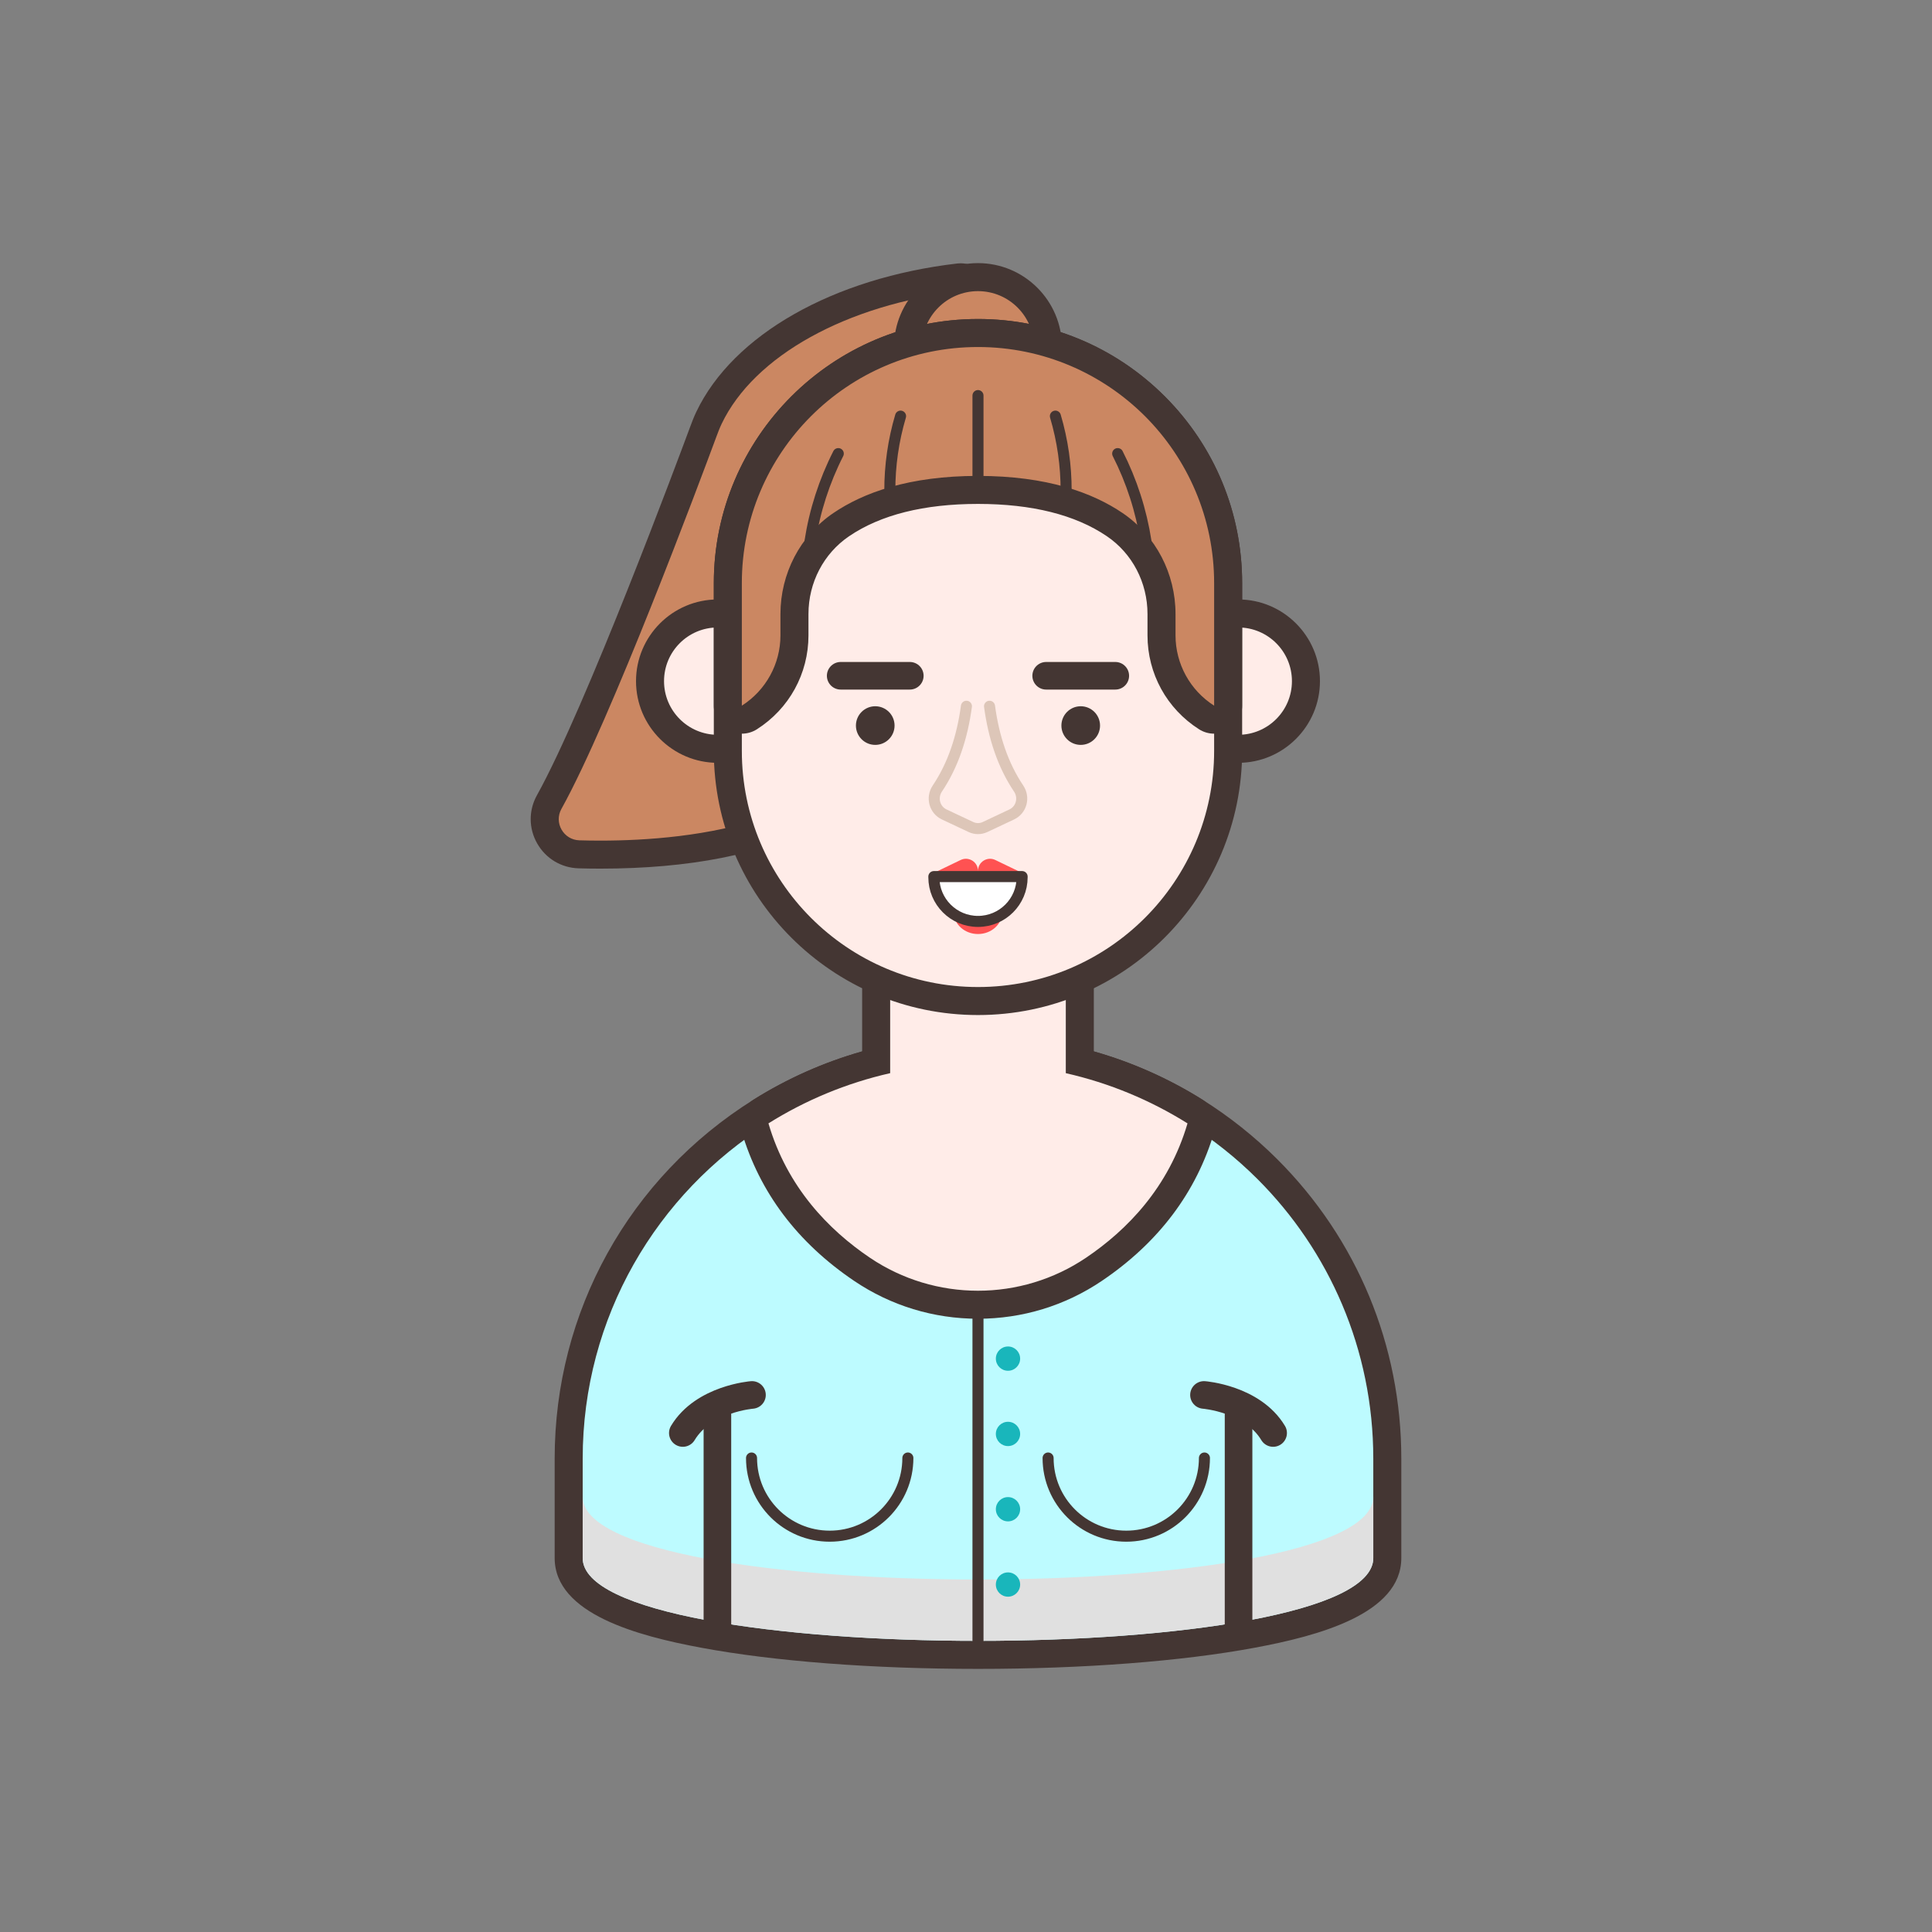 <?xml version="1.0" encoding="utf-8"?>
<!-- Generator: Adobe Illustrator 16.0.0, SVG Export Plug-In . SVG Version: 6.00 Build 0)  -->
<!DOCTYPE svg PUBLIC "-//W3C//DTD SVG 1.1//EN" "http://www.w3.org/Graphics/SVG/1.1/DTD/svg11.dtd">
<svg version="1.1" id="Layer_1" xmlns="http://www.w3.org/2000/svg" xmlns:xlink="http://www.w3.org/1999/xlink" x="0px" y="0px"
	 width="350px" height="350px" viewBox="0 0 350 350" enable-background="new 0 0 350 350" xml:space="preserve">
<rect x="0" y="0" width="350" height="350" fill="#808080" stroke="none"/>
<g>
	<g>
		<path fill="#BDFBFF" d="M177.171,299.795c-12.383,0-74.15-0.847-74.15-17.546v-18.02c0-25.713,13.026-49.216,34.845-62.87
			c11.77-7.373,25.361-11.27,39.305-11.27c13.943,0,27.534,3.896,39.306,11.271c4.739,2.971,9.154,6.484,13.125,10.444
			c14.007,13.996,21.72,32.613,21.72,52.425v18.02C251.321,298.948,189.553,299.795,177.171,299.795z"/>
		<path fill="#443633" d="M177.171,192.628c13.938,0,26.954,3.989,37.958,10.883c4.6,2.883,8.854,6.274,12.681,10.092
			c12.963,12.953,20.974,30.861,20.974,50.627v18.02c0,10.006-35.806,15.008-71.612,15.008c-35.806,0-71.612-5.002-71.612-15.008
			v-18.02c0-25.604,13.441-48.069,33.654-60.719C150.217,196.617,163.232,192.628,177.171,192.628 M177.171,187.552
			c-14.421,0-28.479,4.031-40.653,11.657c-22.563,14.121-36.035,38.428-36.035,65.021v18.02c0,10.134,15.138,14.125,26.525,16.246
			c13.286,2.475,31.1,3.838,50.164,3.838s36.878-1.363,50.162-3.838c11.388-2.121,26.526-6.112,26.526-16.246v-18.02
			c0-20.489-7.977-39.744-22.462-54.218c-4.108-4.098-8.674-7.731-13.571-10.802C205.649,191.583,191.591,187.552,177.171,187.552
			L177.171,187.552z"/>
	</g>
	<path fill="#E0E0E0" d="M105.559,271.134v11.115c0,20.011,143.225,20.011,143.225,0v-11.115
		C248.783,291.145,105.559,291.145,105.559,271.134z"/>
	<g>
		<path fill="#FFECE8" d="M177.17,236.365c-7.523,0-14.785-2.217-20.998-6.413c-9.801-6.616-16.327-15.271-19.396-25.727
			c-0.32-1.091,0.125-2.263,1.088-2.865c6.467-4.051,13.475-7.055,20.859-8.945v-16.659c0-0.843,0.418-1.63,1.115-2.103
			c0.426-0.288,0.922-0.437,1.423-0.437c0.319,0,0.638,0.061,0.942,0.182c4.768,1.907,9.803,2.875,14.966,2.875
			c5.162,0,10.198-0.968,14.966-2.875c0.304-0.121,0.624-0.182,0.942-0.182c0.501,0,0.996,0.148,1.423,0.437
			c0.698,0.473,1.115,1.26,1.115,2.103v16.659c7.385,1.891,14.394,4.895,20.859,8.945c0.964,0.603,1.408,1.774,1.088,2.865
			c-3.068,10.455-9.595,19.11-19.396,25.727C191.956,234.148,184.695,236.365,177.17,236.365z"/>
		<path fill="#443633" d="M193.079,175.756v18.657c7.929,1.8,15.362,4.909,22.05,9.098c-3.4,11.583-10.921,19.304-18.381,24.339
			c-5.901,3.984-12.739,5.978-19.577,5.978c-6.838,0-13.676-1.993-19.579-5.978c-7.458-5.035-14.98-12.756-18.38-24.339
			c6.688-4.188,14.121-7.298,22.05-9.098v-18.657c4.924,1.97,10.284,3.055,15.909,3.055
			C182.796,178.811,188.155,177.726,193.079,175.756 M193.078,170.68c-0.637,0-1.275,0.119-1.884,0.362
			c-4.467,1.786-9.186,2.692-14.023,2.692c-4.839,0-9.556-0.906-14.023-2.692c-0.608-0.243-1.249-0.362-1.885-0.362
			c-1,0-1.994,0.295-2.846,0.872c-1.395,0.944-2.231,2.52-2.231,4.204v14.715c-6.939,1.968-13.539,4.898-19.668,8.738
			c-1.927,1.208-2.816,3.55-2.176,5.731c3.24,11.037,10.107,20.16,20.411,27.116c6.635,4.479,14.386,6.847,22.419,6.847
			c8.031,0,15.784-2.368,22.419-6.847c10.303-6.956,17.17-16.079,20.41-27.116c0.641-2.182-0.249-4.523-2.176-5.731
			c-6.129-3.84-12.73-6.771-19.669-8.738v-14.715c0-1.685-0.836-3.26-2.23-4.204C195.073,170.975,194.08,170.68,193.078,170.68
			L193.078,170.68z"/>
	</g>
	
		<line fill="none" stroke="#443633" stroke-width="2" stroke-linecap="round" stroke-linejoin="round" stroke-miterlimit="10" x1="177.171" y1="236.464" x2="177.171" y2="297.256"/>
	<circle fill="#19B6BB" cx="182.608" cy="287.056" r="2.2"/>
	<circle fill="#19B6BB" cx="182.608" cy="273.412" r="2.2"/>
	<circle fill="#19B6BB" cx="182.608" cy="259.771" r="2.2"/>
	<circle fill="#19B6BB" cx="182.608" cy="246.128" r="2.2"/>
	<g>
		<path fill="#CB8762" d="M108.734,154.824c-1.388,0-2.678-0.021-3.852-0.055c-2.246-0.065-4.25-1.271-5.361-3.226
			c-1.109-1.951-1.121-4.285-0.031-6.242c8.739-15.702,24.765-58.58,27.889-67.016c0.325-0.877,0.65-1.735,1.062-2.598
			c6.29-13.173,23.652-22.92,45.31-25.436c0.098-0.012,0.196-0.018,0.293-0.018c0.701,0,1.375,0.29,1.858,0.81
			c0.551,0.592,0.786,1.409,0.635,2.203l-14.081,74.018C157.77,151.246,126.787,154.824,108.734,154.824z"/>
		<path fill="#443633" d="M174.044,52.773l-14.081,74.019c-4.375,22.385-34.713,25.495-51.229,25.495
			c-1.362,0-2.626-0.021-3.778-0.055c-2.872-0.083-4.645-3.187-3.247-5.696c8.876-15.949,25.179-59.613,28.051-67.369
			c0.299-0.807,0.601-1.608,0.972-2.385C136.601,64.491,153.302,55.184,174.044,52.773 M174.044,47.698
			c-0.195,0-0.391,0.011-0.586,0.033c-22.518,2.616-40.645,12.91-47.308,26.863c-0.457,0.958-0.806,1.876-1.151,2.811
			c-1.908,5.151-18.893,50.792-27.726,66.662c-1.524,2.739-1.509,6.004,0.043,8.731c1.554,2.731,4.355,4.417,7.494,4.508
			c1.298,0.037,2.619,0.056,3.924,0.056c32.518,0,52.481-10.511,56.211-29.597l14.085-74.043c0.302-1.587-0.169-3.223-1.27-4.406
			C176.796,48.278,175.445,47.698,174.044,47.698L174.044,47.698z"/>
	</g>
	<g>
		<path fill="#CB8762" d="M187.242,66.601c-0.199,0-0.399-0.022-0.598-0.071c-3.088-0.747-6.275-1.126-9.474-1.126
			c-3.199,0-6.386,0.379-9.474,1.126c-0.197,0.049-0.398,0.071-0.597,0.071c-0.508,0-1.01-0.152-1.436-0.445
			c-0.595-0.407-0.987-1.049-1.081-1.763c-0.062-0.475-0.092-0.968-0.092-1.508c0-6.991,5.688-12.68,12.68-12.68
			c6.991,0,12.68,5.688,12.68,12.68c0,0.54-0.03,1.033-0.092,1.508c-0.094,0.714-0.486,1.355-1.08,1.763
			C188.252,66.448,187.75,66.601,187.242,66.601z"/>
		<path fill="#443633" d="M177.171,52.743c5.604,0,10.142,4.538,10.142,10.142c0,0.396-0.021,0.792-0.07,1.178
			c-3.229-0.781-6.61-1.197-10.071-1.197c-3.473,0-6.843,0.416-10.071,1.197c-0.051-0.386-0.071-0.781-0.071-1.178
			C167.029,57.281,171.567,52.743,177.171,52.743 M177.171,47.667c-8.392,0-15.218,6.827-15.218,15.218
			c0,0.652,0.038,1.255,0.114,1.84c0.188,1.429,0.974,2.709,2.162,3.524c0.853,0.585,1.856,0.89,2.872,0.89
			c0.398,0,0.799-0.047,1.194-0.143c2.893-0.7,5.879-1.056,8.877-1.056c2.997,0,5.984,0.355,8.876,1.056
			c0.395,0.096,0.796,0.143,1.194,0.143c1.017,0,2.019-0.305,2.872-0.89c1.188-0.815,1.974-2.096,2.161-3.524
			c0.077-0.585,0.114-1.188,0.114-1.84C192.389,54.494,185.562,47.667,177.171,47.667L177.171,47.667z"/>
	</g>
	<g>
		<g>
			<path fill="#FFECE8" d="M219.949,135.654c-1.401,0-2.538-1.136-2.538-2.538v-19.444c0-1.401,1.137-2.538,2.538-2.538h4.374
				c6.762,0,12.261,5.5,12.261,12.261c0,6.76-5.499,12.26-12.261,12.26H219.949z"/>
			<path fill="#443633" d="M224.323,113.672c5.369,0,9.723,4.353,9.723,9.723l0,0c0,5.369-4.354,9.722-9.723,9.722h-4.374v-19.444
				H224.323 M224.323,108.596h-4.374c-2.804,0-5.076,2.273-5.076,5.076v19.444c0,2.804,2.272,5.076,5.076,5.076h4.374
				c8.16,0,14.799-6.639,14.799-14.798C239.122,115.234,232.483,108.596,224.323,108.596L224.323,108.596z"/>
		</g>
	</g>
	<g>
		<g>
			<path fill="#FFECE8" d="M130.018,135.654c-6.761,0-12.26-5.5-12.26-12.26c0-6.761,5.5-12.261,12.26-12.261h4.375
				c1.402,0,2.538,1.137,2.538,2.538v19.444c0,1.402-1.136,2.538-2.538,2.538H130.018z"/>
			<path fill="#443633" d="M134.393,113.672v19.444h-4.375c-5.37,0-9.722-4.353-9.722-9.722l0,0c0-5.37,4.353-9.723,9.722-9.723
				H134.393 M134.393,108.596h-4.375c-8.16,0-14.798,6.639-14.798,14.799c0,8.159,6.639,14.798,14.798,14.798h4.375
				c2.803,0,5.076-2.272,5.076-5.076v-19.444C139.469,110.869,137.196,108.596,134.393,108.596L134.393,108.596z"/>
		</g>
	</g>
	<g>
		<path fill="#FFECE8" d="M177.171,181.349c-24.989,0-45.319-20.33-45.319-45.318v-30.385c0-24.989,20.33-45.318,45.319-45.318
			c12.098,0,23.479,4.712,32.047,13.27c8.559,8.57,13.271,19.951,13.271,32.049v30.385
			C222.489,161.019,202.159,181.349,177.171,181.349z"/>
		<path fill="#443633" d="M177.171,62.865c11.807,0,22.507,4.792,30.253,12.527c7.736,7.746,12.527,18.436,12.527,30.253v30.385
			c0,23.623-19.156,42.78-42.78,42.78s-42.781-19.157-42.781-42.78v-30.385C134.39,82.021,153.547,62.865,177.171,62.865
			 M177.171,57.789c-26.389,0-47.857,21.468-47.857,47.856v30.385c0,26.388,21.468,47.856,47.857,47.856
			s47.856-21.469,47.856-47.856v-30.385c0-12.774-4.976-24.792-14.012-33.84C201.963,62.766,189.945,57.789,177.171,57.789
			L177.171,57.789z"/>
	</g>
	<g>
		<path fill="#CB8762" d="M219.951,130.376c-0.474,0-0.947-0.133-1.362-0.396c-5.115-3.256-8.17-8.815-8.17-14.872v-3.868
			c0-6.539-3.168-12.593-8.472-16.194c-6.146-4.176-14.482-6.293-24.776-6.293s-18.63,2.117-24.776,6.292
			c-5.305,3.603-8.472,9.656-8.472,16.195v3.868c0,6.056-3.055,11.616-8.17,14.872c-0.415,0.264-0.889,0.396-1.363,0.396
			c-0.42,0-0.84-0.104-1.222-0.313c-0.812-0.446-1.316-1.299-1.316-2.225v-22.192c0-24.989,20.33-45.318,45.319-45.318
			c12.098,0,23.478,4.712,32.047,13.27c8.559,8.57,13.271,19.951,13.271,32.049v22.192c0,0.926-0.505,1.778-1.316,2.225
			C220.792,130.271,220.372,130.376,219.951,130.376z"/>
		<path fill="#443633" d="M177.171,62.865c11.807,0,22.507,4.792,30.253,12.527c7.736,7.746,12.527,18.436,12.527,30.253v22.192
			c-4.355-2.771-6.994-7.573-6.994-12.73v-3.868c0-7.3-3.543-14.192-9.584-18.294c-5.38-3.655-13.644-6.73-26.202-6.73
			c-12.558,0-20.822,3.075-26.203,6.73c-6.041,4.102-9.583,10.994-9.583,18.294v3.868c0,5.157-2.64,9.959-6.995,12.73v-22.192
			C134.39,82.021,153.547,62.865,177.171,62.865 M177.171,57.789c-26.389,0-47.857,21.468-47.857,47.856v22.192
			c0,1.853,1.009,3.558,2.633,4.449c0.762,0.418,1.603,0.627,2.442,0.627c0.949,0,1.896-0.267,2.726-0.794
			c5.852-3.724,9.346-10.084,9.346-17.013v-3.868c0-5.697,2.75-10.966,7.359-14.095c5.719-3.885,13.575-5.854,23.351-5.854
			c9.775,0,17.633,1.97,23.351,5.854c4.608,3.129,7.359,8.397,7.359,14.095v3.868c0,6.929,3.494,13.289,9.346,17.013
			c0.829,0.527,1.776,0.794,2.725,0.794c0.84,0,1.681-0.208,2.443-0.627c1.624-0.892,2.633-2.597,2.633-4.449v-22.192
			c0-12.774-4.976-24.793-14.013-33.84C201.963,62.766,189.945,57.789,177.171,57.789L177.171,57.789z"/>
	</g>
	<g>
		<path fill="none" stroke="#DDC6B8" stroke-width="2" stroke-linecap="round" stroke-linejoin="round" stroke-miterlimit="10" d="
			M175.078,127.944c-0.761,5.625-2.42,10.659-5.273,14.908c-1.1,1.638-0.524,3.86,1.26,4.699l4.834,2.275
			c0.805,0.379,1.737,0.379,2.543,0l4.833-2.275c1.784-0.839,2.36-3.062,1.261-4.699c-2.854-4.249-4.512-9.283-5.273-14.908"/>
		<g>
			<g>
				
					<line fill="none" stroke="#443633" stroke-width="5" stroke-linecap="round" stroke-linejoin="round" stroke-miterlimit="10" x1="189.523" y1="122.423" x2="202.044" y2="122.423"/>
				<circle fill="#443633" cx="195.783" cy="131.444" r="3.5"/>
			</g>
			<g>
				
					<line fill="none" stroke="#443633" stroke-width="5" stroke-linecap="round" stroke-linejoin="round" stroke-miterlimit="10" x1="152.298" y1="122.423" x2="164.819" y2="122.423"/>
				<circle fill="#443633" cx="158.559" cy="131.444" r="3.5"/>
			</g>
		</g>
	</g>
	<g>
		<g>
			<path fill="none" stroke="#443633" stroke-width="2" stroke-linecap="round" stroke-linejoin="round" stroke-miterlimit="10" d="
				M202.479,82.175c2.533,4.979,4.27,10.362,5.122,15.883"/>
			<path fill="none" stroke="#443633" stroke-width="2" stroke-linecap="round" stroke-linejoin="round" stroke-miterlimit="10" d="
				M191.194,75.386c1.305,4.399,1.961,8.989,1.945,13.578"/>
		</g>
		<g>
			<path fill="none" stroke="#443633" stroke-width="2" stroke-linecap="round" stroke-linejoin="round" stroke-miterlimit="10" d="
				M151.863,82.175c-2.533,4.979-4.269,10.362-5.122,15.883"/>
			<path fill="none" stroke="#443633" stroke-width="2" stroke-linecap="round" stroke-linejoin="round" stroke-miterlimit="10" d="
				M163.146,75.386c-1.304,4.399-1.961,8.989-1.945,13.578"/>
		</g>
	</g>
	
		<line fill="none" stroke="#443633" stroke-width="2" stroke-linecap="round" stroke-linejoin="round" stroke-miterlimit="10" x1="177.171" y1="71.663" x2="177.171" y2="87.583"/>
	<g>
		<g>
			<path fill="none" stroke="#443633" stroke-width="2" stroke-linecap="round" stroke-linejoin="round" stroke-miterlimit="10" d="
				M218.194,264.132c0,7.821-6.341,14.162-14.161,14.162s-14.161-6.341-14.161-14.162"/>
			<path fill="none" stroke="#443633" stroke-width="2" stroke-linecap="round" stroke-linejoin="round" stroke-miterlimit="10" d="
				M164.469,264.132c0,7.821-6.34,14.162-14.161,14.162s-14.161-6.341-14.161-14.162"/>
		</g>
		<g>
			
				<line fill="none" stroke="#443633" stroke-width="5" stroke-linecap="round" stroke-linejoin="round" stroke-miterlimit="10" x1="224.377" y1="255.077" x2="224.377" y2="296.41"/>
			
				<line fill="none" stroke="#443633" stroke-width="5" stroke-linecap="round" stroke-linejoin="round" stroke-miterlimit="10" x1="129.965" y1="255.077" x2="129.965" y2="296.41"/>
		</g>
		<g>
			<path fill="none" stroke="#443633" stroke-width="5" stroke-linecap="round" stroke-linejoin="round" stroke-miterlimit="10" d="
				M218.112,252.707c0,0,8.803,0.677,12.528,6.894"/>
			<path fill="none" stroke="#443633" stroke-width="5" stroke-linecap="round" stroke-linejoin="round" stroke-miterlimit="10" d="
				M136.229,252.707c0,0-8.804,0.677-12.529,6.894"/>
		</g>
		<g>
			<g>
				<path fill="#FF5252" d="M180.306,155.795c-1.452-0.699-3.135,0.358-3.135,1.97c0-1.611-1.684-2.669-3.135-1.97l-4.42,2.128
					h7.556h7.556L180.306,155.795z"/>
				<ellipse fill="#FF5252" cx="177.171" cy="165.23" rx="4.399" ry="3.977"/>
			</g>
			
				<path fill="#FFFFFF" stroke="#443633" stroke-width="2" stroke-linecap="round" stroke-linejoin="round" stroke-miterlimit="10" d="
				M177.171,166.923L177.171,166.923c-4.416,0-7.995-3.579-7.995-7.995v-0.127h15.99v0.127
				C185.166,163.344,181.586,166.923,177.171,166.923z"/>
		</g>
	</g>
</g>
</svg>
